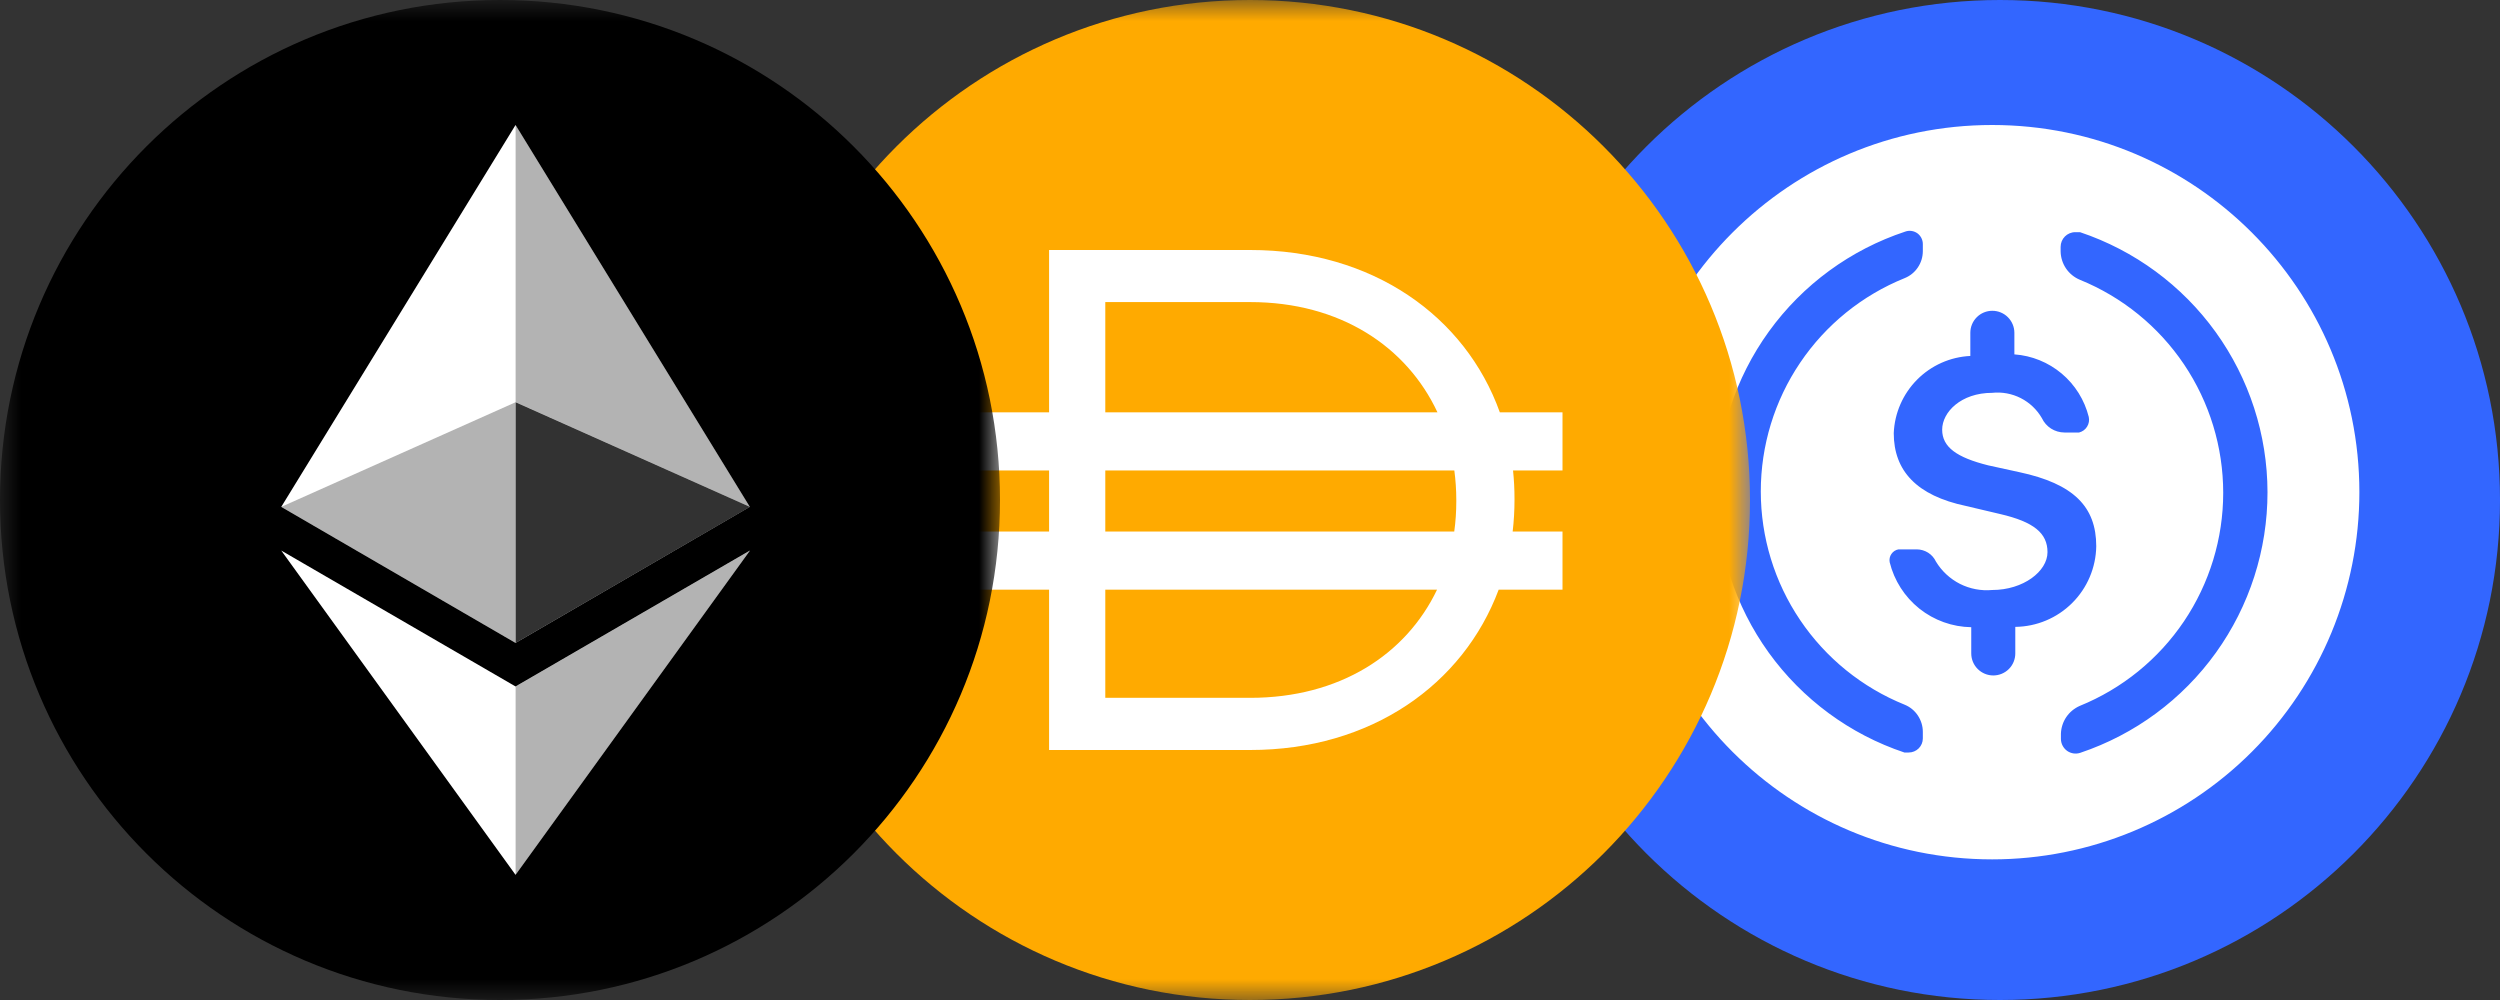 <svg xmlns="http://www.w3.org/2000/svg" fill="none" viewBox="0 0 60 24">
<rect x="0" y="0" width="60" height="24" fill="#333333" stroke="none"/>
<g clip-path="url(#clip0_8622_88910)">
<path d="M59 12C59 18.075 54.075 23 48 23C41.925 23 37 18.075 37 12C37 5.925 41.925 1 48 1C54.075 1 59 5.925 59 12Z" fill="white"/>
<path d="M48 24C41.372 24 36 18.628 36 12C36 5.372 41.372 0 48 0C54.628 0 60 5.372 60 12C60 18.628 54.628 24 48 24ZM47.812 20.625C50.15 20.625 52.391 19.697 54.044 18.044C55.697 16.391 56.625 14.15 56.625 11.812C56.625 6.945 52.68 3 47.812 3C42.945 3 39 6.945 39 11.812C39 16.68 42.945 20.625 47.812 20.625ZM47.288 8.543V7.987C47.288 7.847 47.343 7.713 47.442 7.614C47.541 7.514 47.676 7.459 47.816 7.459C47.956 7.459 48.091 7.514 48.19 7.614C48.289 7.713 48.345 7.847 48.345 7.987V8.505C48.763 8.535 49.16 8.696 49.481 8.966C49.801 9.235 50.028 9.599 50.13 10.005C50.148 10.085 50.134 10.17 50.09 10.24C50.047 10.31 49.978 10.36 49.898 10.38H49.545C49.432 10.379 49.321 10.347 49.225 10.286C49.13 10.225 49.053 10.138 49.005 10.035C48.886 9.829 48.71 9.663 48.499 9.555C48.287 9.447 48.049 9.403 47.812 9.428C47.062 9.428 46.612 9.893 46.612 10.312C46.612 10.732 46.965 10.98 47.715 11.168L48.465 11.332C49.763 11.61 50.31 12.158 50.31 13.11C50.302 13.622 50.095 14.111 49.732 14.472C49.369 14.834 48.88 15.039 48.367 15.045V15.682C48.367 15.823 48.312 15.957 48.213 16.056C48.114 16.155 47.979 16.211 47.839 16.211C47.699 16.211 47.564 16.155 47.465 16.056C47.366 15.957 47.31 15.823 47.31 15.682V15.053C46.857 15.046 46.419 14.889 46.065 14.607C45.711 14.324 45.46 13.932 45.352 13.492C45.346 13.459 45.346 13.424 45.353 13.39C45.36 13.356 45.374 13.324 45.394 13.295C45.413 13.267 45.438 13.242 45.467 13.223C45.496 13.204 45.529 13.191 45.562 13.185H46.005C46.101 13.186 46.195 13.214 46.276 13.265C46.357 13.317 46.422 13.391 46.462 13.477C46.601 13.707 46.801 13.892 47.039 14.013C47.278 14.133 47.546 14.184 47.812 14.16C48.562 14.16 49.14 13.71 49.14 13.252C49.14 12.795 48.81 12.525 48.008 12.338L47.182 12.143C46.005 11.895 45.45 11.303 45.45 10.395C45.47 9.913 45.67 9.455 46.01 9.112C46.349 8.77 46.805 8.566 47.288 8.543ZM41.205 11.812C41.206 10.427 41.643 9.077 42.455 7.954C43.267 6.831 44.412 5.993 45.727 5.558C45.775 5.541 45.826 5.535 45.877 5.543C45.927 5.55 45.974 5.569 46.016 5.598C46.057 5.628 46.09 5.667 46.113 5.712C46.136 5.757 46.148 5.807 46.148 5.857V6.03C46.147 6.169 46.106 6.304 46.028 6.419C45.951 6.534 45.841 6.623 45.712 6.675C44.692 7.087 43.818 7.794 43.203 8.706C42.587 9.618 42.259 10.694 42.259 11.794C42.259 12.894 42.587 13.969 43.203 14.881C43.818 15.793 44.692 16.501 45.712 16.913C45.842 16.966 45.952 17.056 46.029 17.173C46.106 17.289 46.148 17.425 46.148 17.565V17.723C46.148 17.812 46.112 17.898 46.049 17.961C45.985 18.024 45.9 18.06 45.81 18.06H45.705C44.395 17.622 43.256 16.782 42.448 15.661C41.641 14.54 41.206 13.194 41.205 11.812ZM54.42 11.812C54.421 13.194 53.988 14.542 53.182 15.664C52.376 16.787 51.237 17.627 49.928 18.067C49.875 18.085 49.819 18.09 49.764 18.082C49.709 18.074 49.656 18.053 49.611 18.021C49.566 17.989 49.529 17.946 49.503 17.897C49.477 17.848 49.463 17.793 49.462 17.738V17.61C49.466 17.468 49.511 17.329 49.59 17.211C49.67 17.093 49.782 17 49.913 16.942C50.931 16.529 51.802 15.822 52.416 14.911C53.029 14 53.357 12.926 53.357 11.828C53.357 10.729 53.029 9.655 52.416 8.744C51.802 7.833 50.931 7.126 49.913 6.713C49.779 6.656 49.665 6.562 49.584 6.443C49.503 6.323 49.458 6.182 49.455 6.037V5.925C49.455 5.73 49.612 5.572 49.807 5.572H49.92C51.229 6.011 52.367 6.848 53.175 7.968C53.982 9.088 54.418 10.432 54.42 11.812Z" fill="#3366FF"/>
<mask id="mask0_8622_88910" style="mask-type:luminance" maskUnits="userSpaceOnUse" x="18" y="0" width="24" height="24">
<path d="M42 0H18V24H42V0Z" fill="white"/>
</mask>
<g mask="url(#mask0_8622_88910)">
<path d="M30 24C36.627 24 42 18.627 42 12C42 5.373 36.627 0 30 0C23.373 0 18 5.373 18 12C18 18.627 23.373 24 30 24Z" fill="#FFAA00"/>
<path fill-rule="evenodd" clip-rule="evenodd" d="M30.005 6H25.178V9.896H23.5V11.291H25.178V12.756H23.5V14.152H25.178V18H30.005C32.909 18 35.118 16.428 35.968 14.152H37.5V12.756H36.304C36.333 12.509 36.348 12.256 36.348 11.999V11.965C36.348 11.736 36.336 11.512 36.313 11.291H37.5V9.896H35.996C35.168 7.587 32.942 6 30.005 6ZM26.527 16.748V14.152H34.489C33.746 15.708 32.152 16.748 30.005 16.748H26.527ZM26.527 12.756H34.902C34.935 12.521 34.951 12.28 34.951 12.033V11.999C34.951 11.758 34.935 11.522 34.904 11.291H26.527V12.756ZM34.499 9.896C33.761 8.317 32.162 7.25 30.005 7.25H26.527V9.896H34.499Z" fill="white"/>
</g>
<mask id="mask1_8622_88910" style="mask-type:luminance" maskUnits="userSpaceOnUse" x="0" y="0" width="24" height="24">
<path d="M24 0H0V24H24V0Z" fill="white"/>
</mask>
<g mask="url(#mask1_8622_88910)">
<path d="M23 12C23 18.075 18.075 23 12 23C5.925 23 1 18.075 1 12C1 5.925 5.925 1 12 1C18.075 1 23 5.925 23 12Z" fill="white"/>
<path fill-rule="evenodd" clip-rule="evenodd" d="M12 24C5.372 24 0 18.628 0 12C0 5.372 5.372 0 12 0C18.628 0 24 5.372 24 12C24 18.628 18.628 24 12 24ZM17.995 12.164L12.373 3L6.75 12.165L12.373 15.43L17.995 12.164ZM18 13.212L12.373 16.475L6.75 13.213L12.373 20.996L18 13.212Z" fill="black"/>
<path d="M12.375 3V9.652L17.998 12.165L12.375 3ZM12.375 16.476V20.996L18.002 13.212L12.375 16.476Z" fill="black" fill-opacity="0.298"/>
<path d="M12.375 15.43L17.998 12.165L12.375 9.654V15.43Z" fill="black" fill-opacity="0.801"/>
<path d="M6.75 12.165L12.373 15.43V9.654L6.75 12.165Z" fill="black" fill-opacity="0.298"/>
</g>
</g>
<defs>
<clipPath id="clip0_8622_88910">
<rect width="60" height="24" fill="white"/>
</clipPath>
</defs>
</svg>